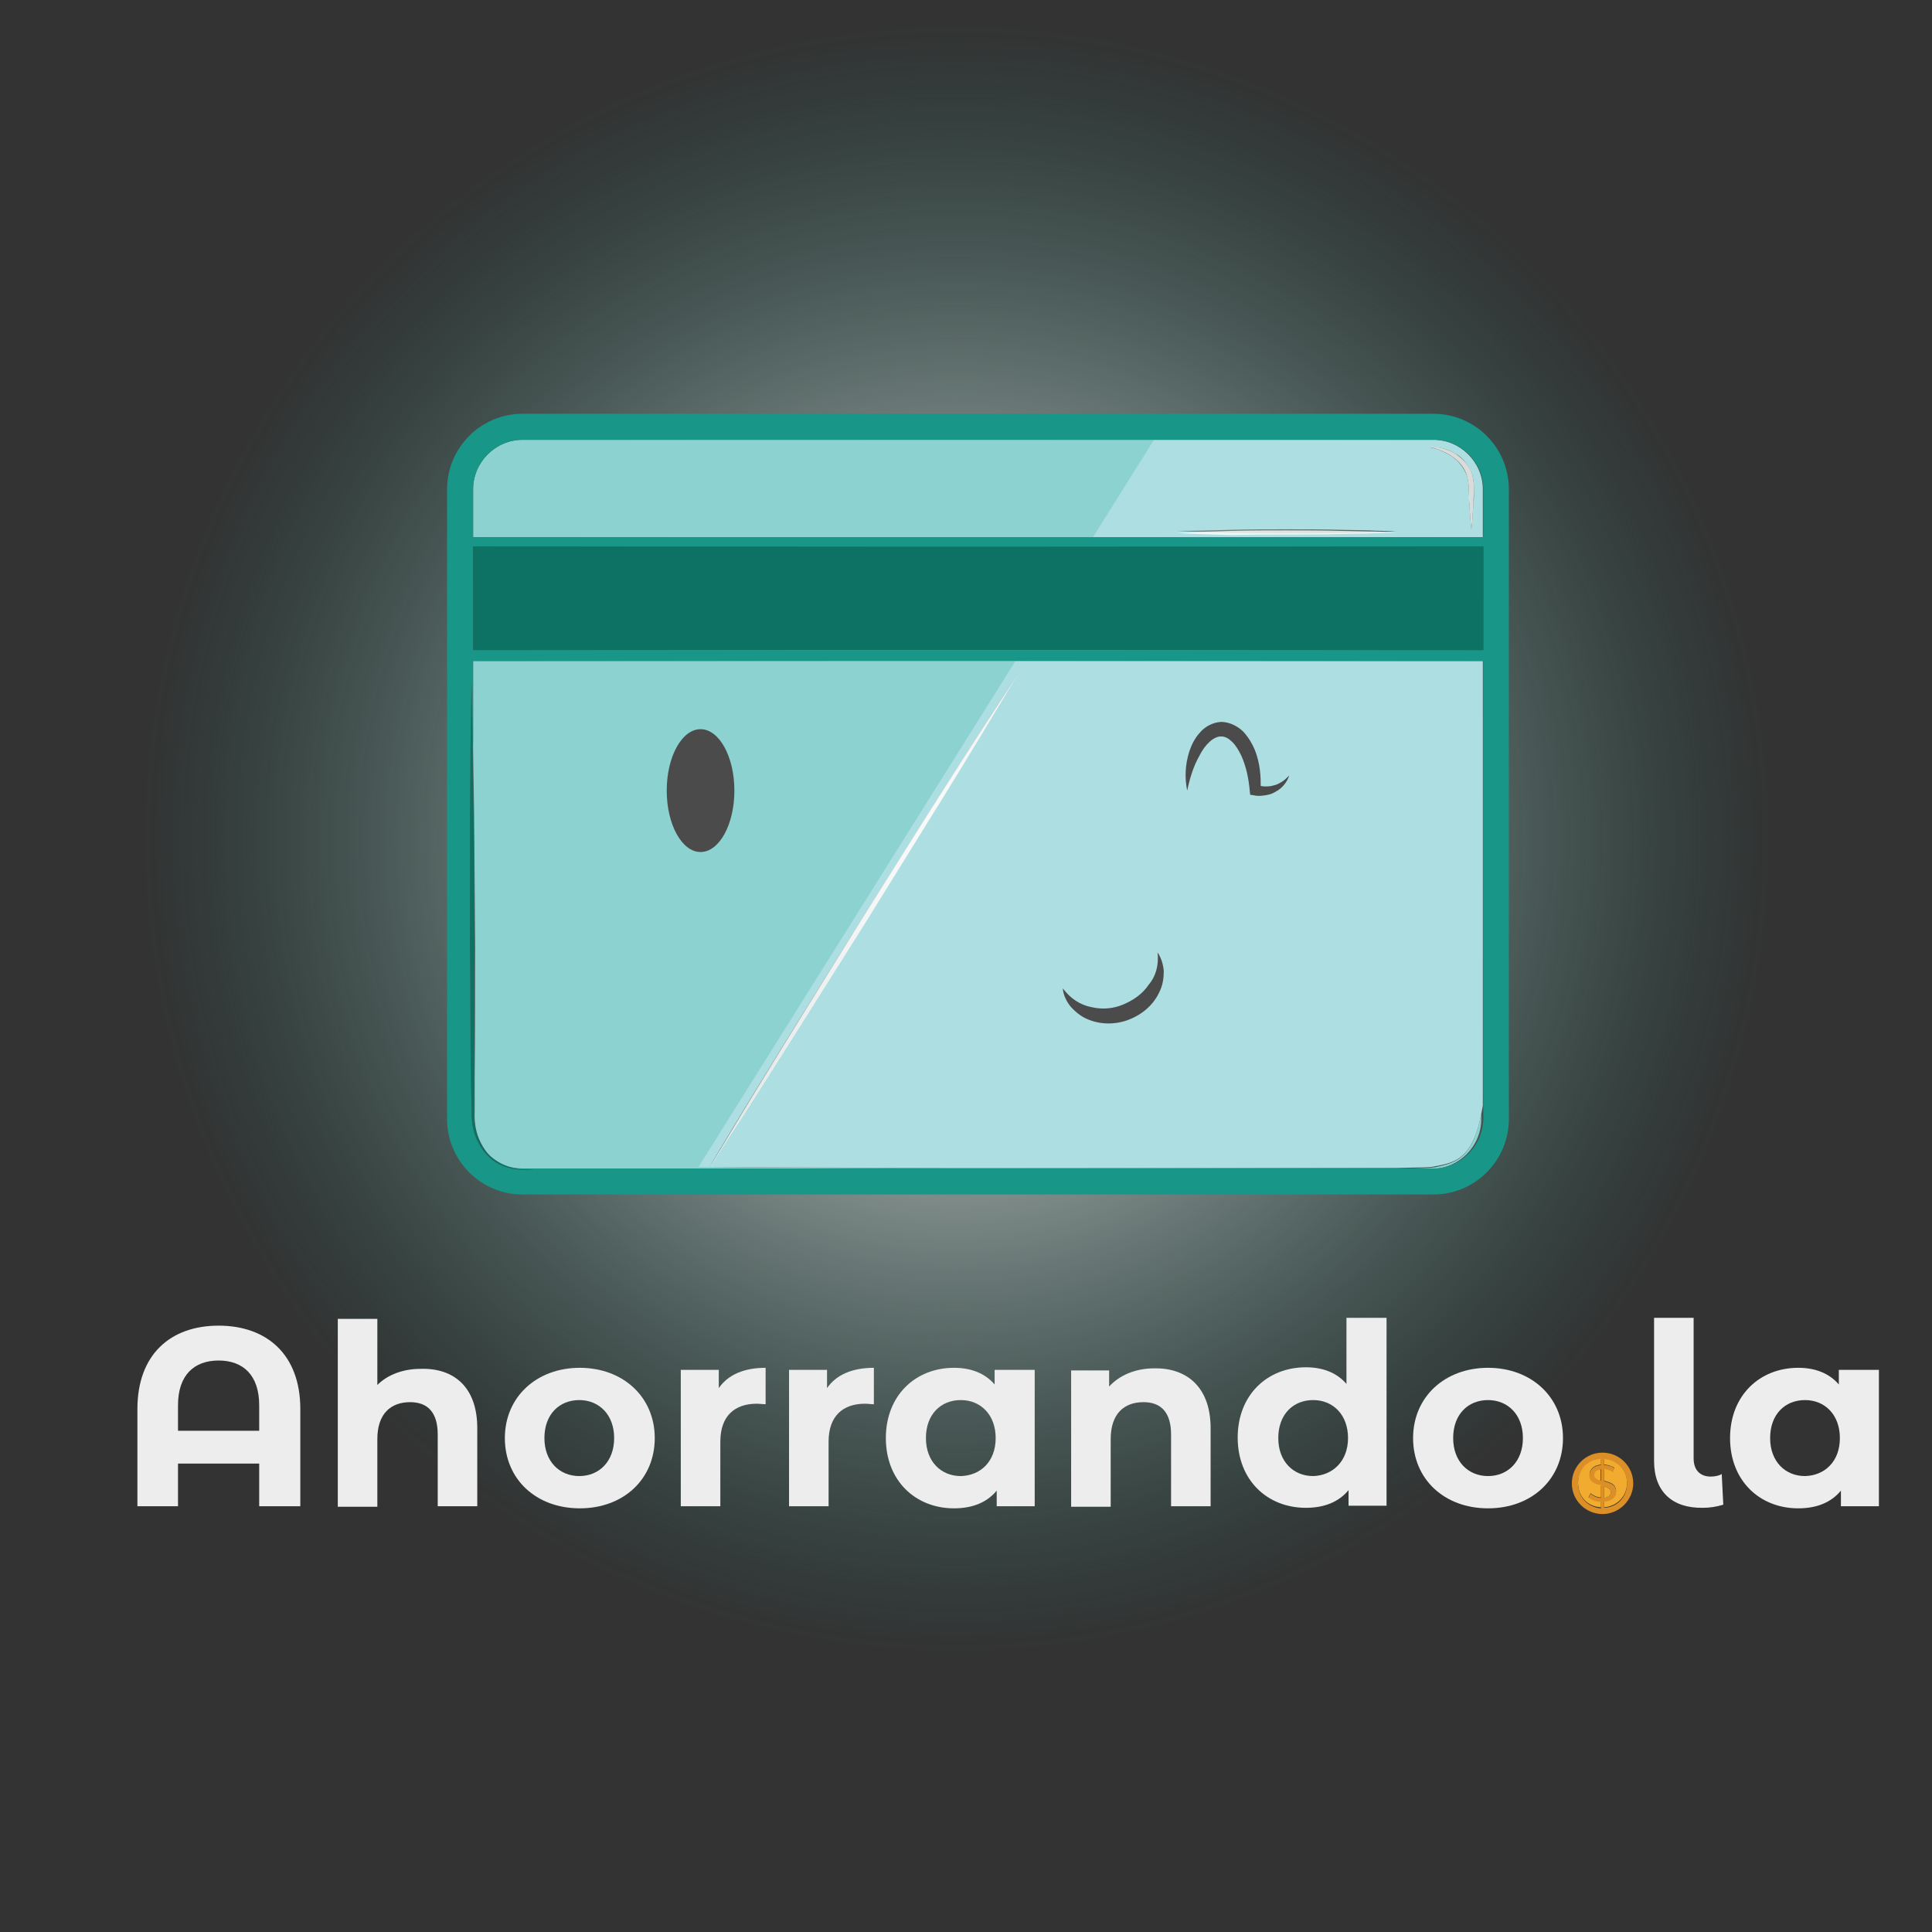 <?xml version="1.0" encoding="utf-8"?>
<!-- Generator: Adobe Illustrator 22.1.0, SVG Export Plug-In . SVG Version: 6.00 Build 0)  -->
<svg version="1.1" id="Layer_1" xmlns="http://www.w3.org/2000/svg" xmlns:xlink="http://www.w3.org/1999/xlink" x="0px" y="0px"
	 viewBox="0 0 371.2 371.2" style="enable-background:new 0 0 371.2 371.2;" xml:space="preserve">
<rect x="0" y="0" width="371.2" height="371.2" fill="#333333" stroke="none"/>
<style type="text/css">
	.st0{fill:url(#SVGID_1_);}
	.st1{fill:none;}
	.st2{fill:#8CD2D1;}
	.st3{fill:#ACDEE2;}
	.st4{opacity:0.8;fill:#FFFFFF;}
	.st5{fill:#189687;}
	.st6{fill:#0D7163;}
	.st7{fill:#4B4B4B;}
	.st8{fill:#EDEDED;}
	.st9{fill:#DC8F27;}
	.st10{fill:#F1AC2F;}
</style>
<g>
	<radialGradient id="SVGID_1_" cx="183.777" cy="161.146" r="216.405" gradientUnits="userSpaceOnUse">
		<stop  offset="0" style="stop-color:#EDEDED"/>
		<stop  offset="8.520067e-02" style="stop-color:#E6E9E9;stop-opacity:0.882"/>
		<stop  offset="0.195" style="stop-color:#D4DFDD;stop-opacity:0.731"/>
		<stop  offset="0.317" style="stop-color:#B9D0CC;stop-opacity:0.561"/>
		<stop  offset="0.449" style="stop-color:#95BEB7;stop-opacity:0.378"/>
		<stop  offset="0.587" style="stop-color:#67AA9F;stop-opacity:0.187"/>
		<stop  offset="0.723" style="stop-color:#189687;stop-opacity:0"/>
	</radialGradient>
	<circle class="st0" cx="185.6" cy="185.6" r="185.6"/>
	<g>
		<g>
			<path class="st1" d="M284.6,214v1c0,5.2-4.3,9.5-9.5,9.5h0.3c5.2,0,9.5-4.3,9.5-9.5v-2.6C284.8,212.9,284.7,213.5,284.6,214z"/>
			<path class="st2" d="M90.9,94v9.2h119.2l11.7-18.7H100.4C95.2,84.5,90.9,88.8,90.9,94z"/>
			<path class="st2" d="M284.6,215v-1c-1.7,9.1-5.5,9.5-9,10.3c-0.5,0.1-3.1,0.2-7.3,0.3h6.8C280.4,224.5,284.6,220.2,284.6,215z"/>
			<path class="st2" d="M136.4,224.2L136.4,224.2c-1.3,0-2.1,0-2.1,0l60.9-97.2H90.9v16.1l0,0.6l0.2,12.7l0.2,25.4
				c0,8.5,0,16.9-0.1,25.4l0,6.3c-0.1,2.1,0.2,4.2,1.2,6.1c0.5,1,1.2,2,2.1,2.8c1.6,1.3,3.7,2.2,6,2.2h82.8
				C161.3,224.4,142.5,224.3,136.4,224.2L136.4,224.2z"/>
			<path class="st3" d="M284.6,103.2h0.3V94c0-5.2-4.3-9.5-9.5-9.5h-0.3h-53.4l-11.7,18.7H284.6z M279.5,87.1c0.8,0.4,1.5,1,2.1,1.8
				c0.6,0.7,1,1.6,1.3,2.4c0.2,0.9,0.3,1.8,0.3,2.7c0,0.9,0,1.7-0.1,2.6c-0.1,1.7-0.2,3.4-0.4,5.1c-0.2-1.7-0.3-3.4-0.4-5.1
				c0-0.9-0.1-1.7-0.1-2.6c0-0.8-0.1-1.6-0.3-2.4c-0.5-1.5-1.5-2.9-2.8-3.8c-1.3-0.9-2.9-1.6-4.6-1.9
				C276.2,85.8,278,86.2,279.5,87.1z M236.6,101.8c3.5-0.1,7-0.1,10.5-0.1c3.5,0,7,0,10.5,0.1l5.3,0.1c1.8,0.1,3.5,0.1,5.3,0.2
				c-1.8,0.1-3.5,0.2-5.3,0.2l-5.3,0.1c-3.5,0.1-7,0.1-10.5,0.1c-3.5,0-7,0-10.5-0.1c-3.5-0.1-7-0.2-10.5-0.4
				C229.6,102,233.1,101.9,236.6,101.8z"/>
			<path class="st3" d="M284.6,214c0.1-0.5,0.2-1,0.3-1.6V127h-0.3h-89.5l-60.9,97.2c0,0,0.7,0,2.1,0l7.2-12l7.3-11.9l14.7-23.7
				l14.9-23.6c5-7.9,10-15.7,15.1-23.5c-4.8,8-9.6,15.9-14.5,23.9l-14.7,23.7l-14.9,23.6l-7.5,11.8l-7.6,11.7
				c6.1,0,24.9,0.2,46.9,0.2h85.1c4.2-0.1,6.9-0.1,7.3-0.3C279.2,223.4,282.9,223,284.6,214z"/>
			<path class="st4" d="M136.4,224.2l7.6-11.7l7.5-11.8l14.9-23.6l14.7-23.7c4.9-7.9,9.7-15.9,14.5-23.9
				c-5.1,7.8-10.1,15.6-15.1,23.5l-14.9,23.6l-14.7,23.7l-7.3,11.9L136.4,224.2L136.4,224.2L136.4,224.2z"/>
			<path class="st5" d="M275.4,79.5h-175c-8,0-14.5,6.5-14.5,14.5v121c0,8,6.5,14.5,14.5,14.5h175c8,0,14.5-6.5,14.5-14.5V94
				C289.9,86,283.4,79.5,275.4,79.5z M285,124.9H90.9V105H285V124.9z M221.8,84.5h53.4h0.3c5.2,0,9.5,4.3,9.5,9.5v9.2h-0.3h-74.6
				H90.9V94c0-5.2,4.3-9.5,9.5-9.5H221.8z M275.4,224.5h-0.3h-6.8h-85.1h-82.8c-2.3,0-4.4-0.8-6-2.2c0.7,0.6,1.4,1.1,2.3,1.5
				c1.9,0.9,4.1,1,6.2,0.8c-2.1,0.3-4.3,0.2-6.3-0.6c-2-0.8-3.6-2.4-4.6-4.3c-0.5-1-0.9-2-1.1-3c-0.3-1.1-0.2-2.2-0.3-3.2l-0.1-6.3
				c-0.2-8.5-0.1-16.9-0.2-25.4l0-25.4l0.1-12.7l0.2-12.7l0.3,12.1V127h104.3h89.5h0.3v85.4v2.6
				C284.9,220.2,280.6,224.5,275.4,224.5z"/>
			<path class="st4" d="M247.1,102.7c3.5,0,7,0,10.5-0.1l5.3-0.1c1.8-0.1,3.5-0.1,5.3-0.2c-1.8-0.1-3.5-0.2-5.3-0.2l-5.3-0.1
				c-3.5-0.1-7-0.1-10.5-0.1c-3.5,0-7,0-10.5,0.1c-3.5,0.1-7,0.2-10.5,0.4c3.5,0.2,7,0.3,10.5,0.4
				C240.1,102.7,243.6,102.7,247.1,102.7z"/>
			<path class="st4" d="M281.9,91.6c0.2,0.8,0.3,1.6,0.3,2.4c0,0.9,0,1.7,0.1,2.6c0.1,1.7,0.2,3.4,0.4,5.1c0.2-1.7,0.3-3.4,0.4-5.1
				c0-0.9,0.1-1.7,0.1-2.6c0-0.9-0.1-1.8-0.3-2.7c-0.3-0.9-0.7-1.7-1.3-2.4c-0.6-0.7-1.3-1.3-2.1-1.8c-1.6-0.9-3.3-1.3-5.1-1.3
				c1.7,0.4,3.3,1,4.6,1.9C280.5,88.7,281.5,90.1,281.9,91.6z"/>
			<rect x="90.9" y="105" class="st6" width="194.1" height="19.9"/>
			<path class="st6" d="M92.3,219.6c-0.9-1.9-1.3-3.9-1.2-6.1l0-6.3c0.1-8.5,0-16.9,0.1-25.4l-0.2-25.4l-0.2-12.7l0-0.6L90.6,131
				l-0.2,12.7l-0.1,12.7l0,25.4c0.1,8.5,0.1,16.9,0.2,25.4l0.1,6.3c0,1,0,2.1,0.3,3.2c0.2,1.1,0.6,2.1,1.1,3c1,1.9,2.6,3.5,4.6,4.3
				c2,0.8,4.2,0.9,6.3,0.6c-2.1,0.2-4.3,0.1-6.2-0.8c-0.8-0.4-1.6-0.9-2.3-1.5C93.5,221.6,92.8,220.6,92.3,219.6z"/>
		</g>
		<g>
			<ellipse class="st7" cx="134.6" cy="151.9" rx="6.5" ry="11.8"/>
			<path class="st7" d="M228.1,151.9c-0.5-2.4-0.4-5,0.4-7.5c0.4-1.2,1-2.5,2-3.6c0.9-1.1,2.4-2,4.1-2.1c1.7,0,3.3,0.9,4.3,1.9
				c1,1.1,1.7,2.3,2.2,3.5c1,2.5,1.2,5.2,1.1,7.7l-0.8-1c0.4,0.1,1,0.3,1.6,0.3c0.6,0,1.1,0,1.7-0.2c0.6-0.1,1.1-0.4,1.6-0.7
				c0.5-0.3,1-0.8,1.4-1.2c-0.2,0.6-0.5,1.2-1,1.8c-0.4,0.5-1,1-1.6,1.3c-0.6,0.4-1.3,0.6-2,0.7c-0.7,0.1-1.4,0.2-2.2,0l-0.7-0.1
				l-0.1-0.9c-0.2-2.3-0.7-4.6-1.6-6.6c-0.5-1-1-1.9-1.7-2.6c-0.7-0.7-1.4-1.1-2.1-1.1c-1.5-0.1-3.2,1.6-4.2,3.6
				C229.3,147.2,228.6,149.5,228.1,151.9z"/>
			<path class="st7" d="M222.4,183c0.7,1,1.1,2.3,1.2,3.6c0,1.3-0.2,2.7-0.8,3.9c-1.1,2.5-3.3,4.4-5.9,5.4c-2.5,1-5.5,1-8-0.1
				c-1.2-0.5-2.3-1.4-3.2-2.4c-0.8-1-1.4-2.2-1.5-3.5c1.5,2,3.4,3.2,5.5,3.6c2.1,0.5,4.2,0.3,6.1-0.5c1.9-0.8,3.7-2,4.9-3.8
				C222,187.7,222.7,185.5,222.4,183z"/>
		</g>
	</g>
	<g>
		<path class="st8" d="M57.7,270.7v18.7h-7.9v-8.2H34.2v8.2h-7.8v-18.7c0-10.4,6.3-16,15.6-16S57.7,260.3,57.7,270.7z M49.8,274.9
			V270c0-5.8-3.1-8.6-7.8-8.6c-4.7,0-7.8,2.8-7.8,8.6v4.9H49.8z"/>
		<path class="st8" d="M91.7,274.4v15h-7.6v-13.8c0-4.2-1.9-6.2-5.3-6.2c-3.7,0-6.3,2.2-6.3,7.1v13h-7.6v-36.1h7.6v12.7
			c2-2,5-3.1,8.3-3.1C87.1,262.8,91.7,266.4,91.7,274.4z"/>
		<path class="st8" d="M97,276.3c0-7.9,6.1-13.5,14.4-13.5s14.4,5.6,14.4,13.5c0,7.9-6,13.5-14.4,13.5S97,284.2,97,276.3z
			 M118,276.3c0-4.5-2.9-7.3-6.7-7.3s-6.7,2.7-6.7,7.3c0,4.5,2.9,7.3,6.7,7.3S118,280.8,118,276.3z"/>
		<path class="st8" d="M147.1,262.8v7c-0.6,0-1.1-0.1-1.7-0.1c-4.2,0-7,2.3-7,7.3v12.4h-7.6v-26.2h7.3v3.5
			C139.9,264.1,143,262.8,147.1,262.8z"/>
		<path class="st8" d="M167.9,262.8v7c-0.6,0-1.1-0.1-1.7-0.1c-4.2,0-7,2.3-7,7.3v12.4h-7.6v-26.2h7.3v3.5
			C160.7,264.1,163.8,262.8,167.9,262.8z"/>
		<path class="st8" d="M198.8,263.2v26.2h-7.3v-3c-1.9,2.3-4.7,3.4-8.2,3.4c-7.4,0-13.1-5.3-13.1-13.5c0-8.2,5.7-13.5,13.1-13.5
			c3.2,0,5.9,1,7.8,3.2v-2.8H198.8z M191.3,276.3c0-4.5-2.9-7.3-6.7-7.3c-3.8,0-6.7,2.7-6.7,7.3c0,4.5,2.9,7.3,6.7,7.3
			C188.4,283.5,191.3,280.8,191.3,276.3z"/>
		<path class="st8" d="M232.6,274.4v15H225v-13.8c0-4.2-1.9-6.2-5.3-6.2c-3.7,0-6.3,2.2-6.3,7.1v13h-7.6v-26.2h7.3v3.1
			c2-2.2,5.1-3.5,8.7-3.5C227.9,262.8,232.6,266.4,232.6,274.4z"/>
		<path class="st8" d="M266.4,253.2v36.1h-7.3v-3c-1.9,2.3-4.7,3.4-8.2,3.4c-7.4,0-13.1-5.3-13.1-13.5c0-8.2,5.7-13.5,13.1-13.5
			c3.2,0,5.9,1,7.8,3.2v-12.7H266.4z M259,276.3c0-4.5-2.9-7.3-6.7-7.3c-3.8,0-6.7,2.7-6.7,7.3c0,4.5,2.9,7.3,6.7,7.3
			C256,283.5,259,280.8,259,276.3z"/>
		<path class="st8" d="M271.5,276.3c0-7.9,6.1-13.5,14.4-13.5s14.4,5.6,14.4,13.5c0,7.9-6,13.5-14.4,13.5S271.5,284.2,271.5,276.3z
			 M292.6,276.3c0-4.5-2.9-7.3-6.7-7.3s-6.7,2.7-6.7,7.3c0,4.5,2.9,7.3,6.7,7.3S292.6,280.8,292.6,276.3z"/>
		<path class="st8" d="M317.8,280.7v-27.5h7.6v27c0,2.2,1.2,3.5,3.3,3.5c0.8,0,1.7-0.2,2.1-0.5l0.3,5.9c-1.3,0.4-2.6,0.6-3.9,0.6
			C321.3,289.8,317.8,286.6,317.8,280.7z"/>
		<path class="st8" d="M361,263.2v26.2h-7.3v-3c-1.9,2.3-4.7,3.4-8.2,3.4c-7.4,0-13.1-5.3-13.1-13.5c0-8.2,5.7-13.5,13.1-13.5
			c3.2,0,5.9,1,7.8,3.2v-2.8H361z M353.5,276.3c0-4.5-2.9-7.3-6.7-7.3c-3.8,0-6.7,2.7-6.7,7.3c0,4.5,2.9,7.3,6.7,7.3
			C350.6,283.5,353.5,280.8,353.5,276.3z"/>
		<g>
			<path class="st9" d="M307.9,279.1c-3.3,0-5.9,2.7-5.9,5.9c0,3.3,2.7,5.9,5.9,5.9s5.9-2.7,5.9-5.9
				C313.8,281.8,311.2,279.1,307.9,279.1z M308.2,285.6c0.7,0.2,1.3,0.5,1.3,1.1c0,0.5-0.4,1-1.3,1.1V285.6z M307.6,284.5
				c-0.7-0.2-1.2-0.5-1.2-1.1c0-0.5,0.4-1,1.2-1.1V284.5z M303.2,285c0-2.7,1.9-4.5,4.4-4.6v1.1c-1.5,0.1-2.2,1-2.2,2
				c0,1.4,1.1,1.7,2.2,2v2.3c-0.8,0-1.5-0.4-2-0.8l-0.4,0.8c0.5,0.5,1.4,0.8,2.4,0.9v1.1C305.1,289.6,303.2,287.7,303.2,285z
				 M308.2,289.7v-1.1c1.5-0.1,2.3-1,2.3-2c0-1.4-1.2-1.7-2.3-2v-2.3c0.5,0,1.1,0.2,1.7,0.6l0.3-0.8c-0.5-0.4-1.2-0.6-2-0.6v-1.1
				c2.5,0.1,4.4,1.9,4.4,4.6C312.6,287.7,310.7,289.6,308.2,289.7z"/>
			<path class="st10" d="M307.6,288.6c-1-0.1-1.9-0.4-2.4-0.9l0.4-0.8c0.5,0.4,1.2,0.8,2,0.8v-2.3c-1.1-0.3-2.2-0.6-2.2-2
				c0-1,0.7-1.9,2.2-2v-1.1c-2.5,0.1-4.4,1.9-4.4,4.6c0,2.7,1.9,4.6,4.4,4.7V288.6z"/>
			<path class="st10" d="M308.2,280.3v1.1c0.7,0,1.5,0.3,2,0.6l-0.3,0.8c-0.5-0.3-1.1-0.5-1.7-0.6v2.3c1.1,0.3,2.3,0.6,2.3,2
				c0,1-0.7,1.9-2.3,2v1.1c2.5-0.2,4.4-2.1,4.4-4.7C312.6,282.3,310.7,280.5,308.2,280.3z"/>
			<path class="st10" d="M309.5,286.7c0-0.6-0.6-0.9-1.3-1.1v2.2C309.1,287.7,309.5,287.2,309.5,286.7z"/>
			<path class="st10" d="M306.3,283.4c0,0.6,0.5,0.9,1.2,1.1v-2.2C306.7,282.4,306.3,282.9,306.3,283.4z"/>
		</g>
	</g>
</g>
</svg>
